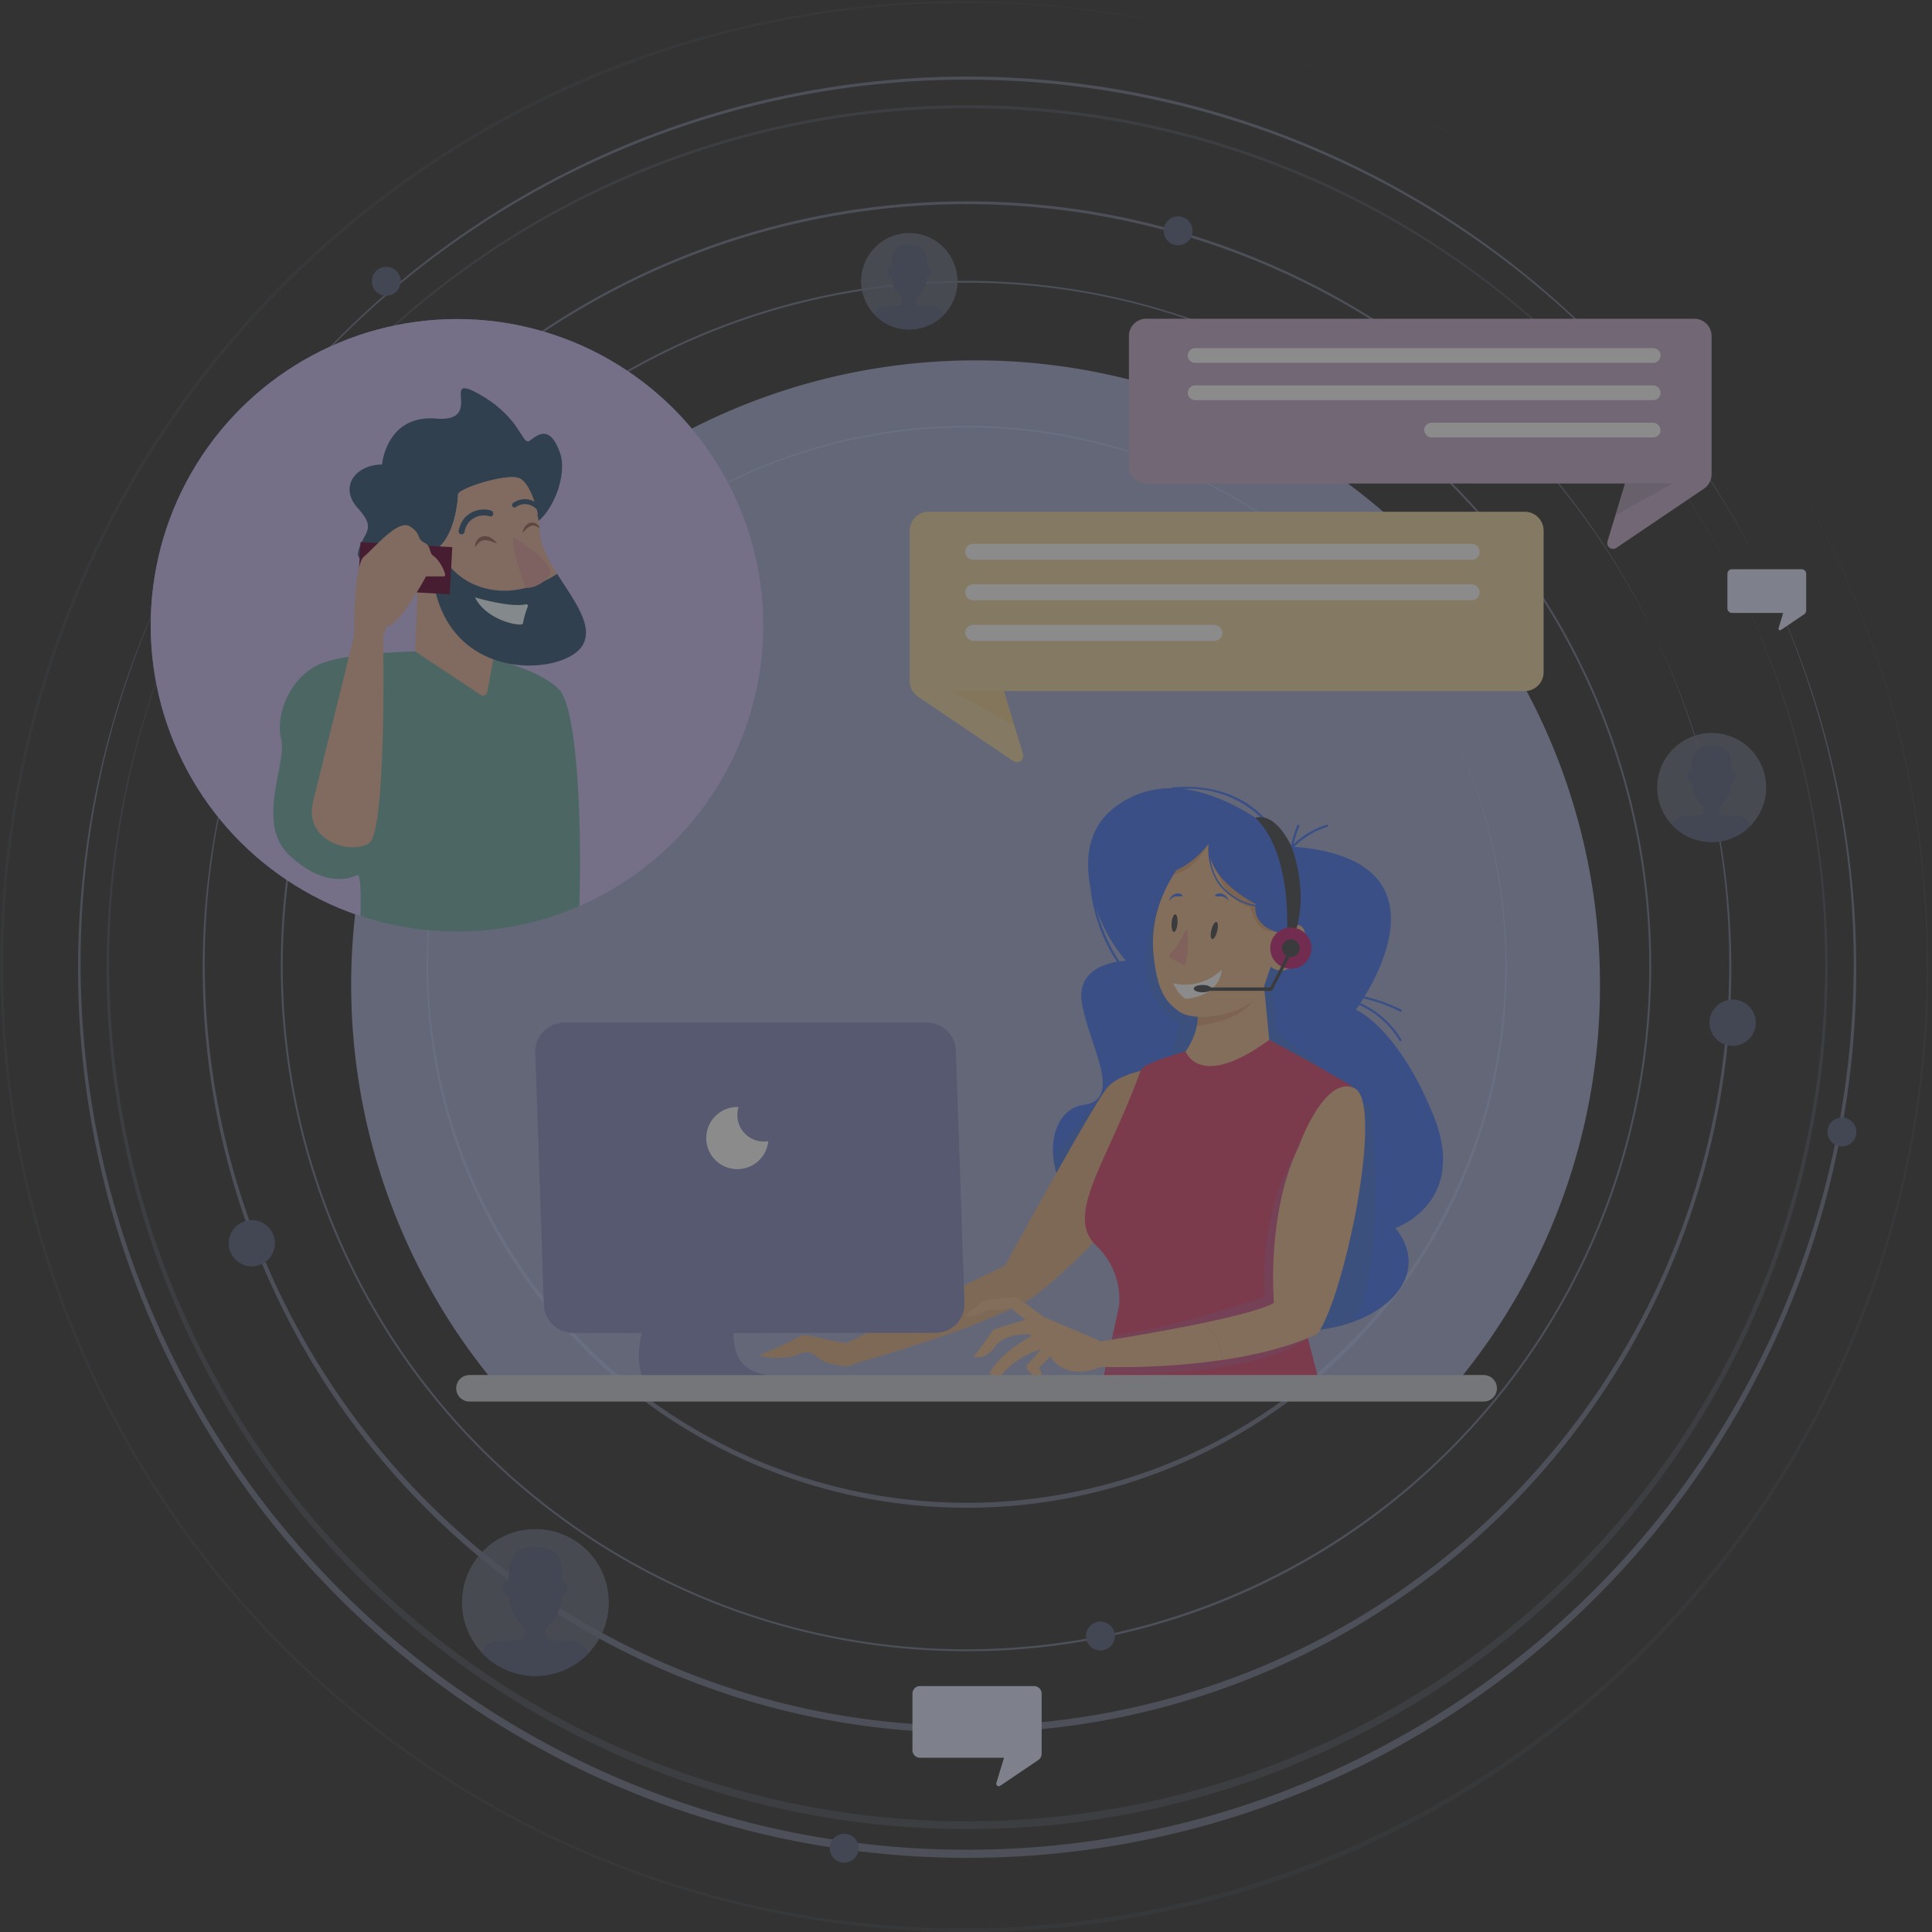 <svg xmlns="http://www.w3.org/2000/svg" xmlns:xlink="http://www.w3.org/1999/xlink" width="306.25" height="306.25" viewBox="0 0 306.25 306.25"><rect x="0" y="0" width="306.25" height="306.25" fill="#333333" stroke="none"/><defs><style>.a{fill:none;}.b,.x{fill:#4375f1;}.c,.z{fill:#e2b187;}.d{fill:#edba8f;}.e{fill:#dc466f;}.al,.f{fill:#838bc0;}.g{fill:#819fde;}.aq,.h{fill:#e7b59d;}.i{fill:#c4accc;}.j{fill:#efd6a3;}.k{opacity:0.433;}.l{opacity:0.44;}.m,.u{fill:#becbfc;}.n{opacity:0.38;}.o{opacity:0.18;}.p{clip-path:url(#a);}.q,.u{opacity:0.8;}.r{fill:#4375fa;}.s{clip-path:url(#b);}.t{clip-path:url(#c);}.v{clip-path:url(#d);}.w{fill:#507cc7;opacity:0.4;}.ab,.ad,.al,.aq,.ax,.ba,.w,.x,.z{mix-blend-mode:multiply;isolation:isolate;}.x{opacity:0.5;}.y{clip-path:url(#e);}.ad,.z{opacity:0.31;}.aa{clip-path:url(#f);}.ab{fill:#af703f;opacity:0.28;}.ac{clip-path:url(#g);}.ad{fill:#a172ae;}.ae{clip-path:url(#h);}.af{fill:#43464a;}.ag{fill:#c22373;}.ah{fill:#fff;}.ai{fill:#e79d90;}.aj{fill:#cbcfd6;}.ak{clip-path:url(#i);}.al{opacity:0.61;}.am{clip-path:url(#j);}.an{fill:#cdbdf9;}.ao{fill:#6daaa3;}.ap{clip-path:url(#k);}.aq{opacity:0.45;}.ar{fill:#2e5271;}.as{fill:#61002f;}.at{fill:#effdff;}.au{fill:#e19f9d;}.av{fill:#9a6253;}.aw{clip-path:url(#l);}.ax{fill:#606060;}.ax,.ba{opacity:0.22;}.ay{fill:#e1e8ff;}.az{clip-path:url(#m);}.ba{fill:#e6b851;}</style><clipPath id="a"><circle class="a" cx="7.658" cy="7.658" r="7.658" transform="translate(0 14.902) rotate(-76.654)"/></clipPath><clipPath id="b"><circle class="a" cx="11.654" cy="11.654" r="11.654"/></clipPath><clipPath id="c"><circle class="a" cx="8.657" cy="8.657" r="8.657" transform="translate(0 17.089) rotate(-80.747)"/></clipPath><clipPath id="d"><path class="b" d="M333.22,253.344c-5.73-14-12.251-16.619-12.251-16.619s.2-.274.533-.764a14.309,14.309,0,0,1,6.4,5.677.175.175,0,0,0,.3-.176,14.7,14.7,0,0,0-6.5-5.8c.14-.214.3-.456.463-.725a24.165,24.165,0,0,1,5.823,2.088c.2.1.379-.2.177-.3a24.784,24.784,0,0,0-5.806-2.1c3.547-5.831,11.17-21.894-11.151-23.731a12.808,12.808,0,0,1,5.238-3.153c.211-.075.12-.414-.093-.337a13.369,13.369,0,0,0-5.249,3.092,17.983,17.983,0,0,1,.915-2.878c.084-.209-.255-.3-.337-.093a17.6,17.6,0,0,0-.974,3.155c-.348-.327-1.143-1.052-2.281-1.957a18.131,18.131,0,0,0-2.037-2.509c-3.8-3.923-9.145-5.236-14.476-4.718a.178.178,0,0,0-.157.129,14.229,14.229,0,0,0-9.5,3.433c-3.737,3.122-4.269,7.909-3.316,12.511.057.731.19,1.439.266,1.909a26.686,26.686,0,0,0,3.9,9.649c-2.282.385-6.4,1.762-5.543,6.662,1.172,6.708,6.692,15.164.151,16.044s-9.69,15.858,13.468,29.842,45.18.743,36.044-10.335C327.229,271.339,338.951,267.342,333.22,253.344Zm-53.422-32.7a24.914,24.914,0,0,0,4.744,8.331,9.674,9.674,0,0,0-1.057.092A28.142,28.142,0,0,1,279.8,220.644ZM306.274,206.6c.4.426.8.884,1.17,1.365-3.225-2.419-8.351-5.57-13.827-6.222A16.477,16.477,0,0,1,306.274,206.6Z" transform="translate(-272.961 -201.386)"/></clipPath><clipPath id="e"><path class="c" d="M284.256,268.019l-2.1-3.734s-6.092.6-8.306,3.185-16.257,28.278-16.257,28.278-6.082,2.888-11.089,5.351a8.287,8.287,0,0,1,3.5,4.976c4.394-1.588,10.143-4.01,12.22-5.5,0,0,13.559-10.38,15.035-17.391S284.256,268.019,284.256,268.019Z" transform="translate(-246.503 -264.285)"/></clipPath><clipPath id="f"><path class="d" d="M302.673,247.047s1.107,4.059-3.69,8.856l-2.583,4.8,5.535,6.273,5.535,1.845,11.808-13.653-5.166-3.321-1.476-15.129Z" transform="translate(-296.4 -236.714)"/></clipPath><clipPath id="g"><path class="e" d="M296.081,259.948s2.192,6.278,13.262-1.84c0,0,6.9,3.681,8.789,4.835,4.2,2.567,5.092,2.138,6.2,6.2l-9.822,32.51,3.321,12.915-35.437.059,3.145-14.358a11.748,11.748,0,0,0-3.641-9.558c-5.065-4.9,1.728-13.006,7.069-27.766C289.406,261.723,296.081,259.948,296.081,259.948Z" transform="translate(-280.112 -258.108)"/></clipPath><clipPath id="h"><path class="d" d="M304.4,211.823s-10.267,7.7-8.915,19.546c.618,5.413,1.841,7.107,4.015,8.687,2.566,1.867,11.12.7,13.354-3.6l1.18-3.5s2.093,1.875,4.2-.918,1.66-7.229-1.381-5.14l1.888-5.594-1.849-4.908Z" transform="translate(-295.358 -211.823)"/></clipPath><clipPath id="i"><path class="f" d="M156.92,259.027l1.368,39.965a4.6,4.6,0,0,0,4.6,4.445h57.472a4.6,4.6,0,0,0,4.6-4.76l-1.368-39.965a4.6,4.6,0,0,0-4.6-4.445H161.519A4.6,4.6,0,0,0,156.92,259.027Z" transform="translate(-156.917 -254.267)"/></clipPath><clipPath id="j"><circle class="g" cx="48.555" cy="48.555" r="48.555" transform="translate(0 97.064) rotate(-88.237)"/></clipPath><clipPath id="k"><path class="h" d="M130.451,153.554l-.475,11.243,10.394,6.893a.678.678,0,0,0,1.035-.444l1.713-9.141-10.134-12.352Z" transform="translate(-129.976 -149.753)"/></clipPath><clipPath id="l"><path class="i" d="M292.734,96.471H379.6a2.748,2.748,0,0,1,2.748,2.747v21.915a2.749,2.749,0,0,1-1.209,2.276L367.245,132.8a.924.924,0,0,1-1.4-1.035l2.778-9.169H292.734a2.747,2.747,0,0,1-2.747-2.747V99.218A2.747,2.747,0,0,1,292.734,96.471Z" transform="translate(-289.987 -96.471)"/></clipPath><clipPath id="m"><path class="j" d="M338.346,139.74H243.84a2.989,2.989,0,0,0-2.989,2.989v23.843a2.989,2.989,0,0,0,1.315,2.477l15.114,10.212a1.006,1.006,0,0,0,1.526-1.126l-3.022-9.975h82.562a2.989,2.989,0,0,0,2.989-2.989V142.729A2.989,2.989,0,0,0,338.346,139.74Z" transform="translate(-240.851 -139.74)"/></clipPath></defs><g class="k" transform="translate(-36.94 -25.028)"><g class="l" transform="translate(36.94 25.028)"><g transform="translate(44.513 44.513)"><path class="m" d="M208.5,305.2a108.612,108.612,0,1,1,76.8-31.812A107.9,107.9,0,0,1,208.5,305.2Zm0-216.921A108.309,108.309,0,1,0,285.083,120,107.6,107.6,0,0,0,208.5,88.275Z" transform="translate(-99.885 -87.972)"/></g><g transform="translate(31.583 31.583)"><path class="m" d="M203.143,312.773a121.155,121.155,0,1,1,47.31-9.551A120.783,120.783,0,0,1,203.143,312.773Zm0-242.745a120.825,120.825,0,1,0,47.178,9.525A120.446,120.446,0,0,0,203.143,70.027Z" transform="translate(-81.601 -69.688)"/></g><g transform="translate(67.249 67.248)"><path class="m" d="M217.911,291.874a85.611,85.611,0,1,1,33.427-6.749A85.343,85.343,0,0,1,217.911,291.874Zm0-171.512a85.364,85.364,0,1,0,33.334,6.73A85.1,85.1,0,0,0,217.911,120.362Z" transform="translate(-132.035 -120.122)"/></g><g class="n" transform="translate(16.305 16.304)"><path class="m" d="M196.817,321.724a136.392,136.392,0,1,1,53.257-10.752A135.965,135.965,0,0,1,196.817,321.724Zm0-273.258a136.009,136.009,0,1,0,53.108,10.722A135.589,135.589,0,0,0,196.817,48.466Z" transform="translate(-59.996 -48.083)"/></g><g class="o"><path class="m" d="M190.065,331.278a153.165,153.165,0,0,1-59.6-294.216A153.165,153.165,0,0,1,249.669,319.244,152.173,152.173,0,0,1,190.065,331.278Zm0-305.822A152.737,152.737,0,0,0,130.629,318.85,152.737,152.737,0,0,0,249.5,37.455,151.748,151.748,0,0,0,190.065,25.456Z" transform="translate(-36.94 -25.028)"/></g><g transform="translate(11.753 11.752)"><path class="m" d="M194.932,324.392a140.936,140.936,0,1,1,55.029-11.11A140.481,140.481,0,0,1,194.932,324.392Zm0-282.351A140.534,140.534,0,1,0,249.807,53.12,140.1,140.1,0,0,0,194.932,42.041Z" transform="translate(-53.559 -41.646)"/></g><g transform="translate(134.917 35.361)"><g class="p"><g class="q" transform="translate(-3.192 -3.192)"><circle class="m" cx="10.348" cy="10.348" r="10.348" transform="matrix(0.225, -0.974, 0.974, 0.225, 0, 20.164)"/></g><g transform="translate(3.109 3.43)"><g transform="translate(6.018 16.037)"><path class="r" d="M240.72,102.566l-.046-.008-.045.008Z" transform="translate(-240.629 -102.558)"/></g><path class="g" d="M244.245,92.827c-.091-1.96-1.276-3.237-2.1-3.146a16.374,16.374,0,0,1-2.735-.182,2.251,2.251,0,0,1-.122-1.1,4.565,4.565,0,0,0,1.7-3.382.83.83,0,0,0,.508-.607c.122-.4.031-.786-.2-.856a.322.322,0,0,0-.265.048c.013-2.107-.058-3.716-2.8-3.716-2.6,0-2.788,1.588-2.8,3.673a.317.317,0,0,0-.239-.081c-.242.029-.4.391-.348.809s.288.732.53.7a.269.269,0,0,0,.087-.026,4.7,4.7,0,0,0,1.6,3.365,2.33,2.33,0,0,1-.114,1.175,16.377,16.377,0,0,1-2.735.182c-.82-.091-2.006,1.185-2.1,3.146-.086,1.862,5.5,2.984,6.063,3.091C238.742,95.81,244.332,94.689,244.245,92.827Z" transform="translate(-232.119 -79.881)"/></g></g></g><g transform="translate(73.215 242.358)"><g class="s"><g class="q" transform="translate(-4.093 -4.093)"><circle class="m" cx="15.746" cy="15.746" r="15.746"/></g><g transform="translate(2.357 2.844)"><g transform="translate(9.158 24.404)"><path class="r" d="M156.893,406.283l-.069-.013-.069.013Z" transform="translate(-156.754 -406.27)"/></g><path class="g" d="M162.257,391.462c-.139-2.983-1.943-4.926-3.191-4.786a24.944,24.944,0,0,1-4.162-.278,3.434,3.434,0,0,1-.185-1.68,6.949,6.949,0,0,0,2.592-5.148,1.262,1.262,0,0,0,.774-.923c.185-.612.047-1.2-.309-1.3a.491.491,0,0,0-.4.073c.019-3.206-.088-5.655-4.267-5.655-3.95,0-4.243,2.416-4.261,5.59a.485.485,0,0,0-.363-.124c-.369.045-.606.6-.53,1.231s.437,1.115.806,1.07a.418.418,0,0,0,.133-.04,7.157,7.157,0,0,0,2.441,5.121,3.546,3.546,0,0,1-.173,1.788,24.944,24.944,0,0,1-4.162.278c-1.248-.139-3.052,1.8-3.191,4.786-.132,2.834,8.375,4.54,9.226,4.7C153.883,396,162.389,394.3,162.257,391.462Z" transform="translate(-143.804 -371.761)"/></g></g></g><g transform="translate(261.39 114.887)"><g class="t"><g class="q" transform="translate(-3.654 -3.654)"><circle class="m" cx="11.697" cy="11.697" r="11.697" transform="matrix(0.178, -0.984, 0.984, 0.178, 0, 23.022)"/></g><g transform="translate(3.03 3.392)"><g transform="translate(6.803 18.129)"><path class="r" d="M420.572,217.928l-.052-.01-.052.01Z" transform="translate(-420.469 -217.918)"/></g><path class="g" d="M424.557,206.917c-.1-2.216-1.443-3.659-2.37-3.556a18.52,18.52,0,0,1-3.092-.206,2.553,2.553,0,0,1-.137-1.248,5.161,5.161,0,0,0,1.925-3.824.936.936,0,0,0,.575-.685c.138-.455.035-.889-.229-.969a.37.37,0,0,0-.3.054c.014-2.381-.065-4.2-3.17-4.2-2.935,0-3.152,1.795-3.165,4.152a.362.362,0,0,0-.27-.092c-.274.033-.45.443-.393.914s.325.828.6.795a.3.3,0,0,0,.1-.029,5.317,5.317,0,0,0,1.814,3.8,2.636,2.636,0,0,1-.129,1.328,18.513,18.513,0,0,1-3.092.206c-.927-.1-2.267,1.339-2.37,3.556-.1,2.1,6.221,3.373,6.853,3.494C418.336,210.29,424.655,209.022,424.557,206.917Z" transform="translate(-410.849 -192.283)"/></g></g></g><g transform="translate(36.256 193.413)"><path class="g" d="M95.534,302.19a3.662,3.662,0,1,1-3.662-3.662A3.662,3.662,0,0,1,95.534,302.19Z" transform="translate(-88.209 -298.528)"/></g><g transform="translate(270.993 158.452)"><path class="g" d="M427.469,252.753a3.662,3.662,0,1,1-3.662-3.662A3.663,3.663,0,0,1,427.469,252.753Z" transform="translate(-420.144 -249.091)"/></g><g transform="translate(184.468 34.302)"><path class="g" d="M301.863,77.247a2.287,2.287,0,1,1-.359-3.213A2.286,2.286,0,0,1,301.863,77.247Z" transform="translate(-297.791 -73.534)"/></g><g transform="translate(172.148 257.052)"><path class="g" d="M284.91,390.417a2.286,2.286,0,1,1-2.641-1.866A2.286,2.286,0,0,1,284.91,390.417Z" transform="translate(-280.37 -388.518)"/></g><g transform="translate(131.527 290.681)"><path class="g" d="M227.469,437.971a2.286,2.286,0,1,1-2.641-1.866A2.287,2.287,0,0,1,227.469,437.971Z" transform="translate(-222.929 -436.072)"/></g><g transform="translate(289.683 177.142)"><path class="g" d="M451.113,277.418a2.286,2.286,0,1,1-2.641-1.866A2.287,2.287,0,0,1,451.113,277.418Z" transform="translate(-446.573 -275.519)"/></g><g transform="translate(58.942 42.293)"><path class="g" d="M124.828,86.733a2.286,2.286,0,1,1-2.641-1.867A2.287,2.287,0,0,1,124.828,86.733Z" transform="translate(-120.288 -84.833)"/></g></g><path class="u" d="M313.613,204.78a98.98,98.98,0,1,0-175.452,62.845H291.1A98.572,98.572,0,0,0,313.613,204.78Z" transform="translate(-23.049 -23.652)"/><g transform="translate(109.258 149.744)"><g transform="translate(94.591)"><path class="b" d="M333.22,253.344c-5.73-14-12.251-16.619-12.251-16.619s.2-.274.533-.764a14.309,14.309,0,0,1,6.4,5.677.175.175,0,0,0,.3-.176,14.7,14.7,0,0,0-6.5-5.8c.14-.214.3-.456.463-.725a24.165,24.165,0,0,1,5.823,2.088c.2.1.379-.2.177-.3a24.784,24.784,0,0,0-5.806-2.1c3.547-5.831,11.17-21.894-11.151-23.731a12.808,12.808,0,0,1,5.238-3.153c.211-.075.12-.414-.093-.337a13.369,13.369,0,0,0-5.249,3.092,17.983,17.983,0,0,1,.915-2.878c.084-.209-.255-.3-.337-.093a17.6,17.6,0,0,0-.974,3.155c-.348-.327-1.143-1.052-2.281-1.957a18.131,18.131,0,0,0-2.037-2.509c-3.8-3.923-9.145-5.236-14.476-4.718a.178.178,0,0,0-.157.129,14.229,14.229,0,0,0-9.5,3.433c-3.737,3.122-4.269,7.909-3.316,12.511.057.731.19,1.439.266,1.909a26.686,26.686,0,0,0,3.9,9.649c-2.282.385-6.4,1.762-5.543,6.662,1.172,6.708,6.692,15.164.151,16.044s-9.69,15.858,13.468,29.842,45.18.743,36.044-10.335C327.229,271.339,338.951,267.342,333.22,253.344Zm-53.422-32.7a24.914,24.914,0,0,0,4.744,8.331,9.674,9.674,0,0,0-1.057.092A28.142,28.142,0,0,1,279.8,220.644ZM306.274,206.6c.4.426.8.884,1.17,1.365-3.225-2.419-8.351-5.57-13.827-6.222A16.477,16.477,0,0,1,306.274,206.6Z" transform="translate(-272.961 -201.386)"/><g class="v"><path class="w" d="M310.443,233.187s-2.526,1.286-3.092,2.441.6,8.39.6,8.39l14.7,11.666s3.967,30.334-5.834,38.5-45.967-28.7-45.967-28.7l10.267-13.067,9.567-3.034,1.634-7s-10.263-4.86-1.982-21.563h0l20.105,12.366" transform="translate(-272.344 -204.903)"/><path class="x" d="M298.423,219.679l-5.133-.927s1.866,2.8,7,1.634-1.866-.706-1.866-.706" transform="translate(-278.914 -206.471)"/></g></g><g transform="translate(75.88 44.481)"><path class="c" d="M284.256,268.019l-2.1-3.734s-6.092.6-8.306,3.185-16.257,28.278-16.257,28.278-6.082,2.888-11.089,5.351a8.287,8.287,0,0,1,3.5,4.976c4.394-1.588,10.143-4.01,12.22-5.5,0,0,13.559-10.38,15.035-17.391S284.256,268.019,284.256,268.019Z" transform="translate(-246.503 -264.285)"/><g class="y"><path class="z" d="M280.342,298s-5.6-4.433,3.033-15.866c7.869-10.422,6.534,3.266,6.534,3.266l-5.747,12.518Z" transform="translate(-255.889 -268.365)"/></g></g><path class="c" d="M235.031,316.342c-6.255,3.077-13.382,6.583-13.791,6.788-.738.369-6.643-1.476-7.38-1.107a50.661,50.661,0,0,1-6.273,2.952c-1.476.369,3.69,1.107,5.9,0s2.952,1.107,4.8,1.477,2.952.738,4.059,0c0,0,8.514-2.362,16.183-5.133A8.287,8.287,0,0,0,235.031,316.342Z" transform="translate(-159.151 -235.047)"/><g transform="translate(111.166 24.983)"><path class="d" d="M302.673,247.047s1.107,4.059-3.69,8.856l-2.583,4.8,5.535,6.273,5.535,1.845,11.808-13.653-5.166-3.321-1.476-15.129Z" transform="translate(-296.4 -236.714)"/><g class="aa"><path class="ab" d="M304.145,251.424s10.267-.467,10.5-6.767S302.978,248.857,304.145,251.424Z" transform="translate(-298.644 -238.459)"/></g></g><g transform="translate(99.648 40.113)"><path class="e" d="M296.081,259.948s2.192,6.278,13.262-1.84c0,0,6.9,3.681,8.789,4.835,4.2,2.567,5.092,2.138,6.2,6.2l-9.822,32.51,3.321,12.915-35.437.059,3.145-14.358a11.748,11.748,0,0,0-3.641-9.558c-5.065-4.9,1.728-13.006,7.069-27.766C289.406,261.723,296.081,259.948,296.081,259.948Z" transform="translate(-280.112 -258.108)"/><g class="ac"><path class="ad" d="M313.072,282.1s-6.3,8.167-5.6,23.8c0,0-19.433,6.69-27.683,6.261s1.083,5.638,1.083,5.638,23.333,1.775,34.067-5.646-1.867-30.054-1.867-30.054" transform="translate(-279.021 -265.134)"/></g></g><path class="d" d="M274.884,322.8l-9.136-3.886-3.811-2.862a1.212,1.212,0,0,0-.84-.238l-4.4.4a.961.961,0,0,0-.49.19c-.769.584-3.265,2.511-2.639,2.511a7.005,7.005,0,0,0,3.322-1.107s3.321,0,3.69-.369a14.025,14.025,0,0,0,2.213,1.845c.738.369.369,0,.369,0l-4.94,1.5a1.167,1.167,0,0,0-.626.458c-.622.9-2.322,3.346-2.921,3.945,0,0,1.845.738,3.321-1.476s5.535-2.214,5.9-1.845c0,0-5.166,2.952-6.643,5.9,0,0,.7,1.814,1.845.368a12.62,12.62,0,0,1,6.273-4.059l-2.1,2.4a.723.723,0,0,0,.074,1.025l2.029,1.739s.369-1.476-.369-2.214l1.845-1.845s2.037,4.058,8.029,1.66Z" transform="translate(-172.663 -234.892)"/><path class="d" d="M299.591,321.593c-7.877,1.644-16.725,3-16.725,3l.159,3.94a117.215,117.215,0,0,0,19.691-1.08A7.432,7.432,0,0,0,299.591,321.593Z" transform="translate(-181.271 -236.585)"/><path class="d" d="M330.53,268.8c-4.769-2.068-8.8,9.3-8.8,9.3-5.166,10.7-3.918,24.761-3.918,24.761-1.716,1-6.312,2.157-11.3,3.2a7.432,7.432,0,0,1,3.125,5.86c10.631-1.576,15.182-4.261,15.182-4.261C329.251,301.018,335.3,270.869,330.53,268.8Z" transform="translate(-188.196 -221.053)"/><g transform="translate(110.43 7.381)"><path class="d" d="M304.4,211.823s-10.267,7.7-8.915,19.546c.618,5.413,1.841,7.107,4.015,8.687,2.566,1.867,11.12.7,13.354-3.6l1.18-3.5s2.093,1.875,4.2-.918,1.66-7.229-1.381-5.14l1.888-5.594-1.849-4.908Z" transform="translate(-295.358 -211.823)"/><g class="ae"><path class="ab" d="M297.49,217.116s3.857,1.578,7.357-5.189c0,0,.933,10.967,8.167,10.734l-2.1-1.867s.832,7.7,5.666,4.9-9.866-17.5-9.866-17.5l-9.814,3.5.59,5.422" transform="translate(-295.81 -210.76)"/></g></g><path class="b" d="M317.3,216.474l-7.466-3.733-10.5-2.566s-12.833,4.433-7,7c5.119,2.252,9.518-2.861,10.519-4.148a9.927,9.927,0,0,0,1.5,6.217,9.429,9.429,0,0,0,5.914,3.685c-.128,3.624,4.229,4.278,4.229,4.278l1.867-1.4,3.733-1.166Zm-12.749,2.639a8.7,8.7,0,0,1-1.411-3.908c1.137,4.323,7.16,7.336,7.16,7.336-.006.052-.008.1-.012.153A9.183,9.183,0,0,1,304.548,219.113Z" transform="translate(-183.597 -203.959)"/><path class="af" d="M318.366,208.291s2.8-1.271,5.6,4.329c0,0,3.5,8.166,0,15.634h-.7S324.666,214.463,318.366,208.291Z" transform="translate(-191.666 -203.371)"/><circle class="ag" cx="3.267" cy="3.267" r="3.267" transform="translate(129.033 22.315)"/><path class="af" d="M309.346,233.149c-.187.75-.542,1.308-.792,1.245s-.3-.721-.114-1.472.542-1.308.791-1.245S309.533,232.4,309.346,233.149Z" transform="translate(-188.726 -210.254)"/><path class="af" d="M300.485,231.41c-.063.771-.322,1.378-.579,1.357s-.414-.663-.351-1.433.322-1.378.579-1.357S300.549,230.639,300.485,231.41Z" transform="translate(-186.154 -209.758)"/><path class="ah" d="M299.889,244.533a8.271,8.271,0,0,0,7.7-2.156s0,4-5.544,4.62C302.045,247,301.121,247,299.889,244.533Z" transform="translate(-186.255 -213.389)"/><path class="b" d="M299.011,226.4a1.51,1.51,0,0,1,.306-.589,1.446,1.446,0,0,1,.566-.409,1.194,1.194,0,0,1,.7-.113,1.285,1.285,0,0,1,.33.123,1.119,1.119,0,0,1,.273.229l-.016.045a1.473,1.473,0,0,1-.333.049c-.1.018-.2.016-.294.024a2.206,2.206,0,0,1-.274,0,.991.991,0,0,0-.274.006,1.364,1.364,0,0,0-.518.222,1.559,1.559,0,0,0-.422.433Z" transform="translate(-185.998 -208.378)"/><path class="b" d="M311.414,226.4a1.509,1.509,0,0,0-.306-.589,1.451,1.451,0,0,0-.566-.409,1.194,1.194,0,0,0-.7-.113,1.284,1.284,0,0,0-.33.123,1.118,1.118,0,0,0-.273.229l.016.045a1.462,1.462,0,0,0,.333.049c.1.018.2.016.294.024a2.194,2.194,0,0,0,.273,0,1,1,0,0,1,.275.006,1.361,1.361,0,0,1,.517.222,1.553,1.553,0,0,1,.423.433Z" transform="translate(-188.993 -208.378)"/><path class="ai" d="M301.542,239.1s-3.191-1.227-2.455-1.718a13.118,13.118,0,0,0,2.475-3.689.157.157,0,0,1,.3.049A15.728,15.728,0,0,1,301.542,239.1Z" transform="translate(-185.988 -210.819)"/><g transform="translate(116.9 24.181)"><circle class="af" cx="1.4" cy="1.4" r="1.4" transform="translate(14)"/><g transform="translate(1.867 2.1)"><path class="af" d="M317.7,244.616h-10.55v-.54h10.271c.423-.815,2.614-5.048,2.829-5.527l.434.242c-.243.542-2.8,5.48-2.913,5.69Z" transform="translate(-307.148 -238.549)"/></g><ellipse class="af" cx="1.4" cy="0.583" rx="1.4" ry="0.583" transform="translate(0 7.233)"/></g><path class="aj" d="M302.07,337.445H141.3a2.1,2.1,0,0,1-2.1-2.1h0a2.1,2.1,0,0,1,2.1-2.1H302.07a2.1,2.1,0,0,1,2.1,2.1h0A2.1,2.1,0,0,1,302.07,337.445Z" transform="translate(-139.203 -239.997)"/><g transform="translate(12.527 37.396)"><path class="f" d="M156.92,259.027l1.368,39.965a4.6,4.6,0,0,0,4.6,4.445h57.472a4.6,4.6,0,0,0,4.6-4.76l-1.368-39.965a4.6,4.6,0,0,0-4.6-4.445H161.519A4.6,4.6,0,0,0,156.92,259.027Z" transform="translate(-156.917 -254.267)"/><g class="ak"><path class="al" d="M200.987,296.824s-4.433,17.267,0,22.167-24.5-1.867-24.5-1.867,3.967-14.233,14.933-20.3h0l5.133,3.267,4.433-3.267" transform="translate(-162.648 -265.939)"/></g></g><path class="f" d="M192.494,297.94h9.567s-14.467,23.333-1.517,24.967h-19.95S176.628,313.574,192.494,297.94Z" transform="translate(-151.194 -229.659)"/><path class="ah" d="M200.179,274.433a4.205,4.205,0,0,1,.2-1.273c-.065,0-.131,0-.2,0a4.928,4.928,0,1,0,4.9,5.415,4.2,4.2,0,0,1-4.9-4.137Z" transform="translate(-155.615 -222.401)"/></g><g transform="translate(59.358 74.132)"><circle class="g" cx="48.555" cy="48.555" r="48.555" transform="translate(0 97.064) rotate(-88.237)"/><g class="am"><circle class="an" cx="59.154" cy="59.154" r="59.154" transform="translate(-33.63 50.026) rotate(-45)"/><g transform="translate(20.903 12.441)"><path class="ao" d="M122.255,171.026s-12.668,0-17.1,2.217-6.65,7.917-5.7,11.718-4.117,13.3,1.267,18.368c4.834,4.551,8.648,3.993,10.293,3.373a5.039,5.039,0,0,0,.475-.206c1.267-.634,0,16.785,0,16.785s31.986,1.9,33.887,0,2.534-41.8-1.9-46.238-16.785-6.017-16.785-6.017Z" transform="translate(-98.2 -129.324)"/><g transform="translate(22.471 26.658)"><path class="h" d="M130.451,153.554l-.475,11.243,10.394,6.893a.678.678,0,0,0,1.035-.444l1.713-9.141-10.134-12.352Z" transform="translate(-129.976 -149.753)"/><g class="ap"><path class="aq" d="M129.266,162.209s1.584,1.267,2.851,0c0,0,7.284,12.351,13.618,10.135s-6.651-12.352-6.651-12.352l-6.634-5.015-3.817,2.8Z" transform="translate(-129.583 -151.283)"/></g></g><path class="ar" d="M126.787,138.4c5.067-.317,5.7-8.551,5.7-9.5s7.918-3.484,9.818-2.534c1.808.9,2.288,6.708,2.375,7.126,2.784-1.685,5.225-7.7,3.959-11.243-1.583-4.434-3.484-2.851-4.75-1.9s-1.267-3.484-7.918-7.284.95,4.433-6.967,3.8-8.551,7.284-8.551,7.284c-4.117,0-6.967,3.484-3.8,6.968s.634,3.8,0,6.967c-.33,1.652,2.871,2.356,6.011,2.651A5.463,5.463,0,0,1,126.787,138.4Z" transform="translate(-103.207 -112.056)"/><path class="h" d="M140.85,148.986c5.826,2.533,11.244-.4,13.18-1.68-1.407-2.232-2.619-4.469-2.729-6.554a16.219,16.219,0,0,0-.4-2.837l.079-.049c-.088-.418-1.035-4.761-2.843-5.665-1.9-.95-9.818,1.583-9.818,2.534,0,.755-.4,6.107-3.111,8.433A10.823,10.823,0,0,0,140.85,148.986Z" transform="translate(-109.036 -117.894)"/><path class="ar" d="M151.251,151.934c-1.936,1.277-7.354,4.213-13.18,1.68a10.824,10.824,0,0,1-5.644-5.818,4.3,4.3,0,0,1-2.59,1.068,5.463,5.463,0,0,0-4.124,2.334,54.63,54.63,0,0,0,5.707.2c1.583,18.052,20.585,16.786,23.753,12.035C157.242,160.328,153.9,156.141,151.251,151.934Z" transform="translate(-106.256 -122.521)"/><rect class="as" width="14.568" height="7.48" transform="translate(27.961 32.658) rotate(-176.82)"/><path class="h" d="M116.317,158.783s0-9.818,1.583-11.085,5.384-6.017,7.285-4.75.95,1.9,2.217,2.534.633,1.583,1.583,2.216,2.217,3.167,1.583,3.167h-2.851s-4.433,8.234-6.333,7.918l-.317,1.267h-4.751Z" transform="translate(-103.505 -121.04)"/><path class="h" d="M118.132,165.815s.634,31.353-2.217,33.254-10.451-.317-8.867-6.65,7.284-29.453,7.284-29.453Z" transform="translate(-100.728 -126.963)"/><path class="at" d="M143.411,158.934s5.541,1.662,8.072,1.1a.259.259,0,0,1,.3.342,14.4,14.4,0,0,0-.771,2.675C151.012,163.685,145.311,162.734,143.411,158.934Z" transform="translate(-111.439 -125.783)"/><path class="au" d="M152.131,145.5s7.4,4.448,5.392,6.364-3.558,1.612-3.558,1.612S151.379,146.628,152.131,145.5Z" transform="translate(-113.952 -121.849)"/><path class="av" d="M143.409,147a1.8,1.8,0,0,1,.318-1.146,1.516,1.516,0,0,1,1.13-.639,2.064,2.064,0,0,1,1.2.332,4.3,4.3,0,0,1,.462.367,4.105,4.105,0,0,1,.371.452,4.725,4.725,0,0,1-.54-.19c-.17-.069-.346-.112-.506-.179a2.734,2.734,0,0,0-.945-.151,1.375,1.375,0,0,0-.8.337A4.159,4.159,0,0,0,143.409,147Z" transform="translate(-111.436 -121.763)"/><path class="av" d="M156.82,143.047a1.447,1.447,0,0,0-.628-.728,1.225,1.225,0,0,0-1.046-.078,1.669,1.669,0,0,0-.764.658,3.425,3.425,0,0,0-.211.428,3.141,3.141,0,0,0-.116.458,3.865,3.865,0,0,0,.329-.324c.1-.109.214-.2.308-.306a2.226,2.226,0,0,1,.639-.436,1.115,1.115,0,0,1,.7-.031A3.366,3.366,0,0,1,156.82,143.047Z" transform="translate(-114.555 -120.871)"/><g transform="translate(29.371 19.246)"><path class="ar" d="M140.68,142.806a3.459,3.459,0,0,1,.6-1.446,3.153,3.153,0,0,1,3.426-1.025c.6.121.73-.82.132-.941a4.107,4.107,0,0,0-4.157,1.186,4.408,4.408,0,0,0-.943,2.095.476.476,0,0,0,.941.132Z" transform="translate(-139.733 -139.271)"/></g><g transform="translate(37.825 17.571)"><path class="ar" d="M152.3,138.168a2.826,2.826,0,0,1,1.194-.463,2.578,2.578,0,0,1,2.542,1.445c.267.423.9-.032.631-.453a3.356,3.356,0,0,0-3.049-1.787,3.6,3.6,0,0,0-1.771.627.389.389,0,0,0,.453.631Z" transform="translate(-151.688 -136.903)"/></g></g></g></g><g transform="translate(215.889 75.551)"><path class="i" d="M292.734,96.471H379.6a2.748,2.748,0,0,1,2.748,2.747v21.915a2.749,2.749,0,0,1-1.209,2.276L367.245,132.8a.924.924,0,0,1-1.4-1.035l2.778-9.169H292.734a2.747,2.747,0,0,1-2.747-2.747V99.218A2.747,2.747,0,0,1,292.734,96.471Z" transform="translate(-289.987 -96.471)"/><g class="aw"><path class="ax" d="M394.831,135.96l3.079-2.566h8.979l-11.545,6.414Z" transform="translate(-320.688 -107.283)"/></g><path class="ah" d="M304.345,105.4h72.612a1.166,1.166,0,0,0,1.166-1.166h0a1.166,1.166,0,0,0-1.166-1.166H304.345a1.166,1.166,0,0,0-1.166,1.166h0A1.166,1.166,0,0,0,304.345,105.4Z" transform="translate(-293.85 -98.402)"/><path class="ah" d="M304.345,113.754h72.612a1.166,1.166,0,0,0,1.166-1.166h0a1.166,1.166,0,0,0-1.166-1.166H304.345a1.166,1.166,0,0,0-1.166,1.166h0A1.166,1.166,0,0,0,304.345,113.754Z" transform="translate(-293.85 -100.849)"/><rect class="ah" width="37.472" height="2.332" rx="1.166" transform="translate(84.273 18.814) rotate(180)"/></g><g transform="translate(181.576 292.295)"><path class="ay" d="M242.66,402.962h18.086a1.2,1.2,0,0,1,1.2,1.2v9.531a1.2,1.2,0,0,1-.526.991l-6.042,4.083a.4.4,0,0,1-.61-.45l1.209-3.988H242.66a1.2,1.2,0,0,1-1.194-1.2v-8.971A1.194,1.194,0,0,1,242.66,402.962Z" transform="translate(-241.466 -402.962)"/></g><g transform="translate(310.764 115.26)"><path class="ay" d="M424.876,152.622H435.9a.728.728,0,0,1,.728.728v5.812a.729.729,0,0,1-.321.6l-3.684,2.489a.245.245,0,0,1-.372-.274l.737-2.432h-8.116a.729.729,0,0,1-.729-.728V153.35A.729.729,0,0,1,424.876,152.622Z" transform="translate(-424.147 -152.622)"/></g><g transform="translate(181.141 106.15)"><path class="j" d="M338.346,139.74H243.84a2.989,2.989,0,0,0-2.989,2.989v23.843a2.989,2.989,0,0,0,1.315,2.477l15.114,10.212a1.006,1.006,0,0,0,1.526-1.126l-3.022-9.975h82.562a2.989,2.989,0,0,0,2.989-2.989V142.729A2.989,2.989,0,0,0,338.346,139.74Z" transform="translate(-240.851 -139.74)"/><g class="az"><path class="ba" d="M263.443,182.7l-3.349-2.791h-9.769l12.561,6.978Z" transform="translate(-243.625 -151.503)"/></g><path class="ah" d="M333.56,149.453h-79a1.268,1.268,0,0,1-1.269-1.269h0a1.268,1.268,0,0,1,1.269-1.269h79a1.269,1.269,0,0,1,1.269,1.269h0A1.269,1.269,0,0,1,333.56,149.453Z" transform="translate(-244.493 -141.841)"/><path class="ah" d="M333.56,158.543h-79a1.268,1.268,0,0,1-1.269-1.269h0a1.269,1.269,0,0,1,1.269-1.269h79a1.269,1.269,0,0,1,1.269,1.269h0A1.269,1.269,0,0,1,333.56,158.543Z" transform="translate(-244.493 -144.503)"/><rect class="ah" width="40.769" height="2.537" rx="1.269" transform="translate(8.797 17.931)"/></g></g></svg>